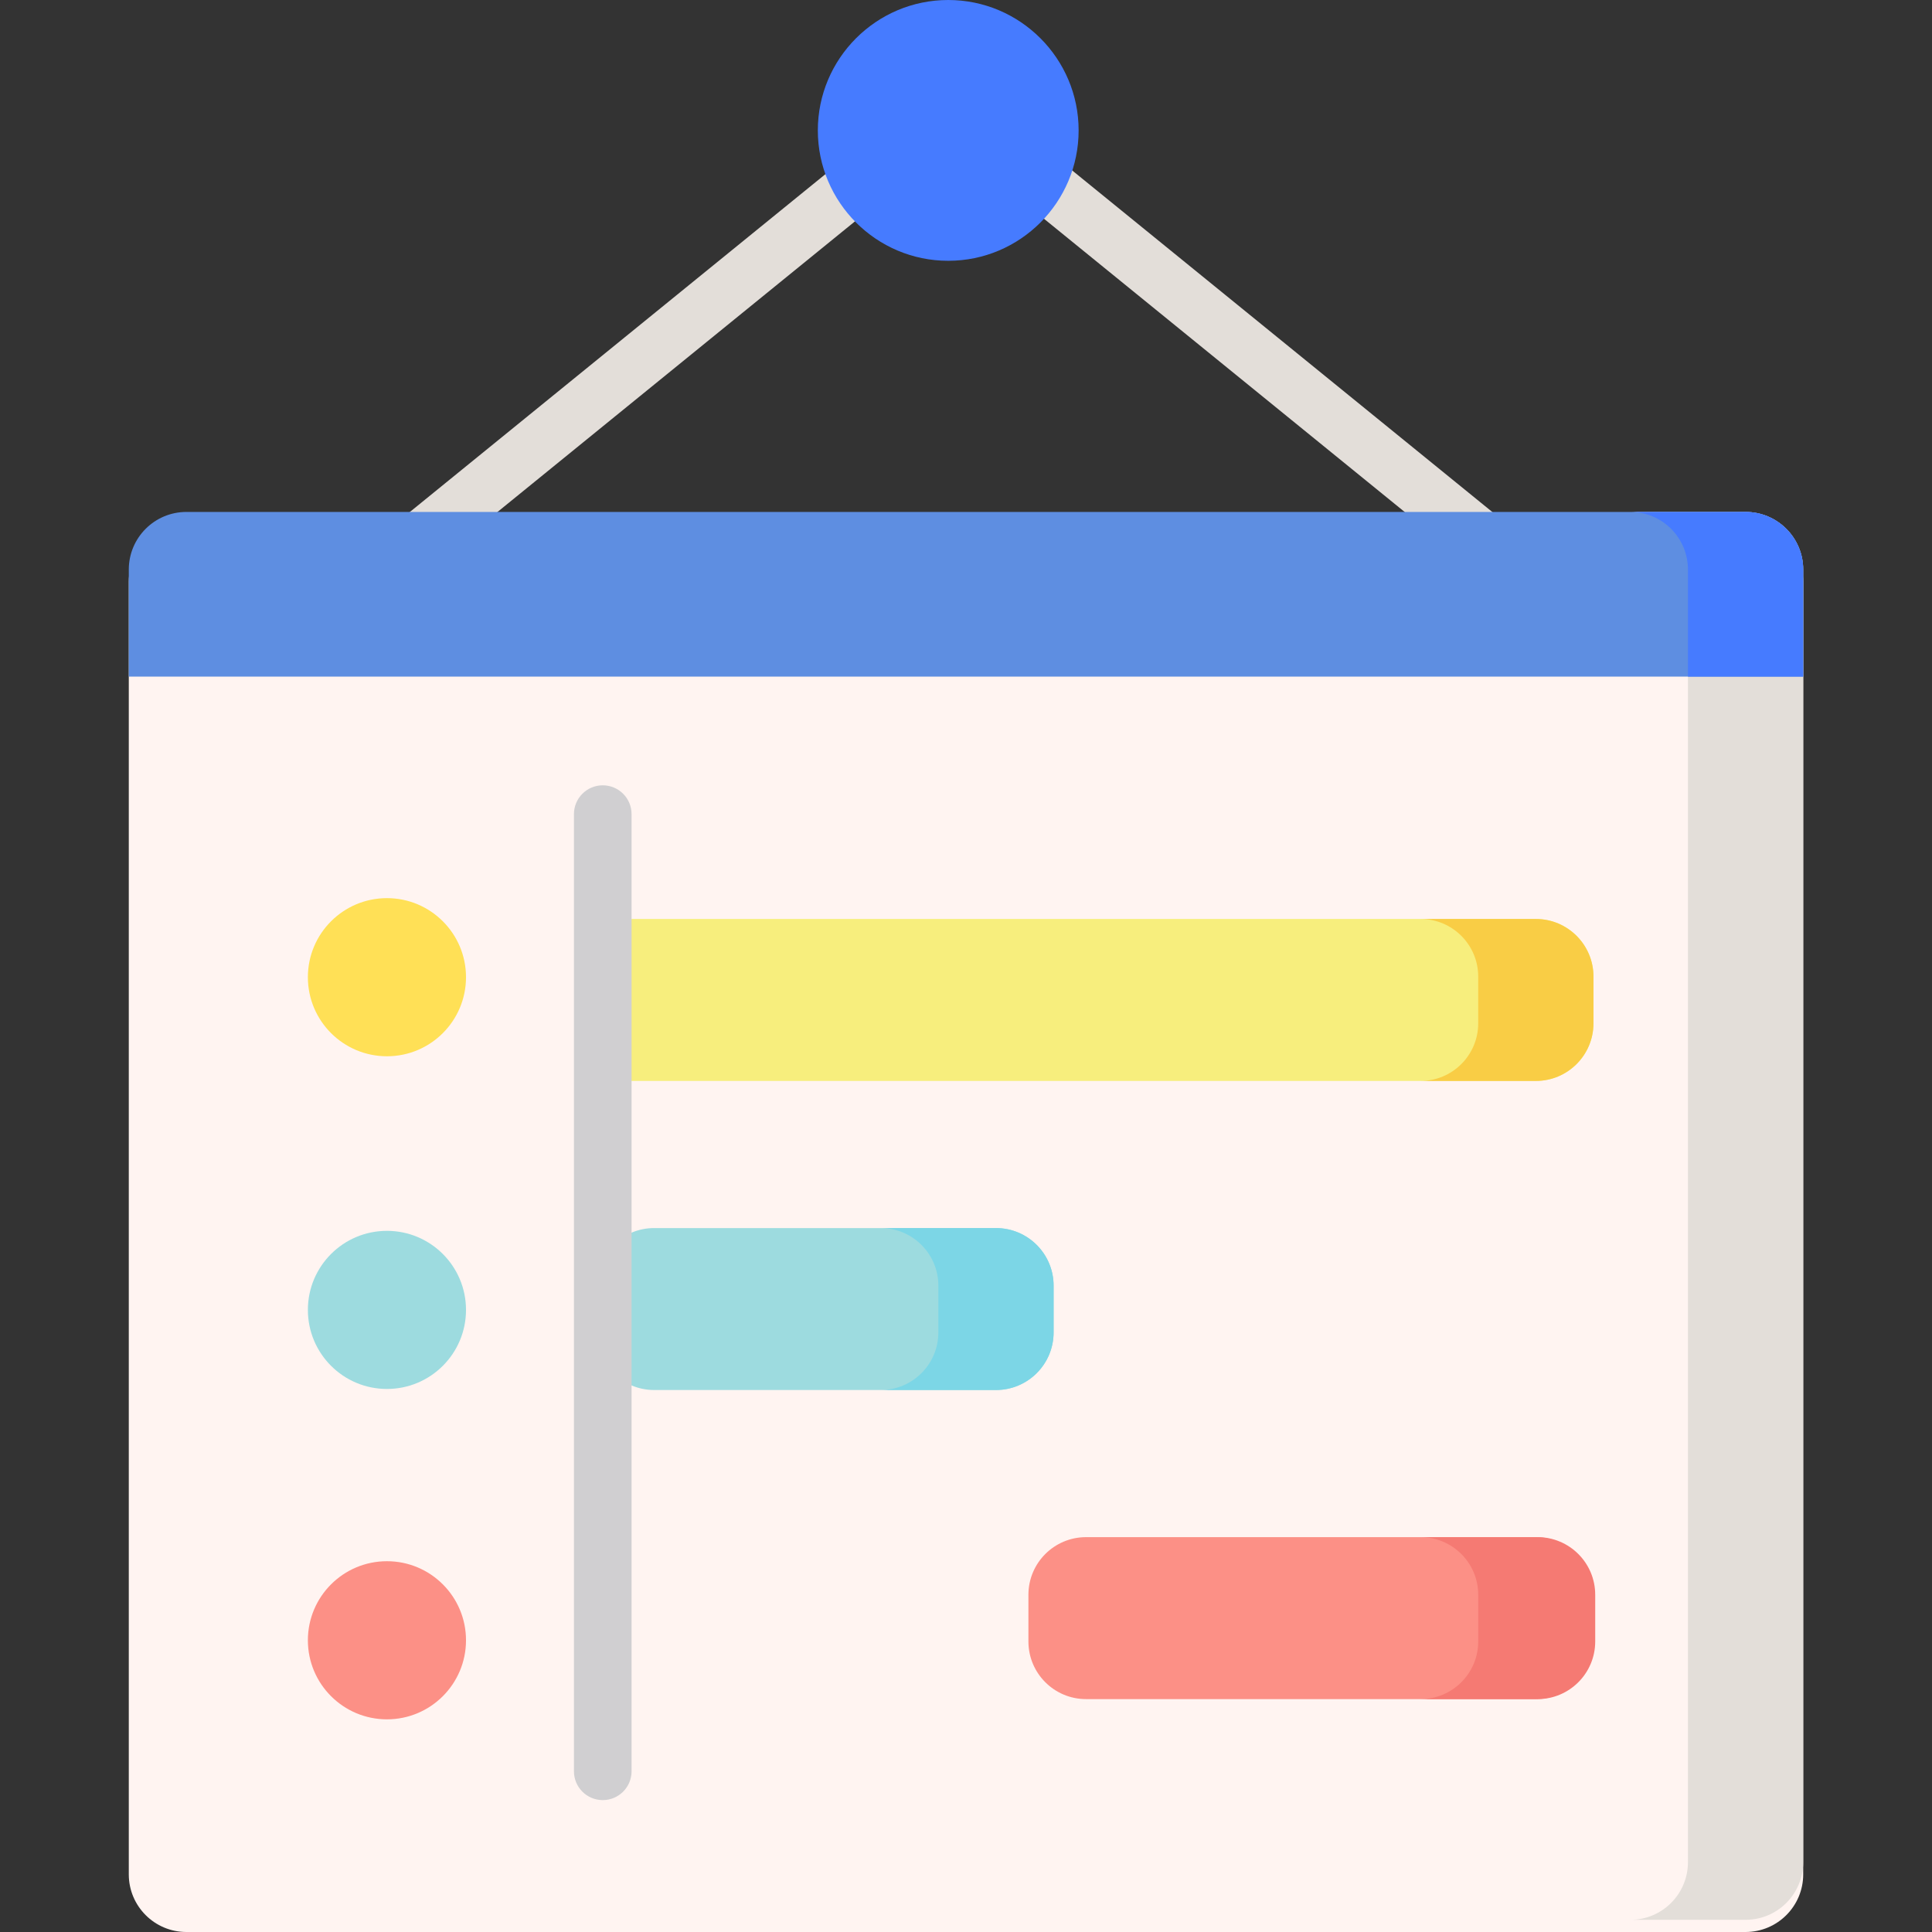 <?xml version="1.0" encoding="iso-8859-1"?>
<!-- Generator: Adobe Illustrator 21.0.0, SVG Export Plug-In . SVG Version: 6.00 Build 0)  -->
<svg version="1.1" id="Capa_1" xmlns="http://www.w3.org/2000/svg" xmlns:xlink="http://www.w3.org/1999/xlink" x="0px" y="0px"
	 viewBox="0 0 502.879 502.879" style="enable-background:new 0 0 502.879 502.879;" xml:space="preserve">
<rect x="0" y="0" width="502.879" height="502.879" fill="#333333" stroke="none"/>
<g>
	<g>
		<polygon style="fill:#E3DED9;" points="392.606,155.198 262.985,49.824 273.184,39.576 402.806,144.95 		"/>
	</g>
	<g>
		<polygon style="fill:#E3DED9;" points="102.506,155.198 232.127,49.824 221.928,39.576 92.306,144.95 		"/>
	</g>
	<g>
		<path style="fill:#FFF4F1;" d="M454.356,502.879H48.523c-8.284,0-15-6.716-15-15V151.423c0-8.284,6.716-15,15-15h405.833
			c8.284,0,15,6.716,15,15v336.456C469.356,496.163,462.64,502.879,454.356,502.879z"/>
	</g>
	<g>
		<path style="fill:#E3DED9;" d="M454.356,133.251h-30c8.284,0,15,6.716,15,15v336.456c0,8.284-6.716,15-15,15h30
			c8.284,0,15-6.716,15-15V148.251C469.356,139.967,462.64,133.251,454.356,133.251z"/>
	</g>
	<g>
		<path style="fill:#5E8EE1;" d="M469.356,176.112v-27.861c0-8.284-6.716-15-15-15H48.523c-8.284,0-15,6.716-15,15v27.861H469.356z"
			/>
	</g>
	<g>
		<path style="fill:#467BFF;" d="M454.356,133.251h-30c8.284,0,15,6.716,15,15v27.861h30v-27.861
			C469.356,139.967,462.64,133.251,454.356,133.251z"/>
	</g>
	<g>
		<path style="fill:#F7EE7D;" d="M399.764,281.356H155.269V239.2h244.495c8.284,0,15,6.716,15,15v12.156
			C414.764,274.64,408.048,281.356,399.764,281.356z"/>
	</g>
	<g>
		<path style="fill:#F9CD45;" d="M399.764,239.2h-30c8.284,0,15,6.716,15,15v12.156c0,8.284-6.716,15-15,15h30
			c8.284,0,15-6.716,15-15V254.2C414.764,245.916,408.048,239.2,399.764,239.2z"/>
	</g>
	<g>
		<path style="fill:#9DDBDF;" d="M259.244,361.807h-88.974c-8.284,0-15-6.716-15-15v-12.156c0-8.284,6.716-15,15-15h88.974
			c8.284,0,15,6.716,15,15v12.156C274.244,355.092,267.528,361.807,259.244,361.807z"/>
	</g>
	<g>
		<path style="fill:#7CD6E6;" d="M259.244,319.651h-30c8.284,0,15,6.715,15,15v12.156c0,8.285-6.716,15-15,15h30
			c8.284,0,15-6.715,15-15v-12.156C274.244,326.367,267.528,319.651,259.244,319.651z"/>
	</g>
	<g>
		<path style="fill:#FC9086;" d="M399.764,442.259H282.686c-8.284,0-15-6.716-15-15v-12.156c0-8.284,6.716-15,15-15h117.078
			c8.284,0,15,6.716,15,15v12.156C414.764,435.543,408.048,442.259,399.764,442.259z"/>
	</g>
	<g>
		<path style="fill:#F57A73;" d="M400.218,400.103h-30.454c8.284,0,15,6.716,15,15v12.156c0,8.284-6.716,15-15,15h30.454
			c8.284,0,15-6.716,15-15v-12.156C415.218,406.818,408.502,400.103,400.218,400.103z"/>
	</g>
	<g>
		<circle style="fill:#FFE056;" cx="100.717" cy="254.356" r="20.579"/>
	</g>
	<g>
		<circle style="fill:#9DDBDF;" cx="100.717" cy="340.954" r="20.579"/>
	</g>
	<g>
		<circle style="fill:#FC9086;" cx="100.717" cy="426.946" r="20.579"/>
	</g>
	<path style="fill:#467BFF;" d="M246.814,0c-18.716,0-33.941,15.226-33.941,33.941s15.226,33.941,33.941,33.941
		s33.941-15.226,33.941-33.941S265.53,0,246.814,0z"/>
	<g>
		<path style="fill:#D0CFD1;" d="M156.89,468.549c-4.143,0-7.5-3.358-7.5-7.5v-249.14c0-4.142,3.357-7.5,7.5-7.5s7.5,3.358,7.5,7.5
			v249.14C164.39,465.191,161.032,468.549,156.89,468.549z"/>
	</g>
</g>
<g>
</g>
<g>
</g>
<g>
</g>
<g>
</g>
<g>
</g>
<g>
</g>
<g>
</g>
<g>
</g>
<g>
</g>
<g>
</g>
<g>
</g>
<g>
</g>
<g>
</g>
<g>
</g>
<g>
</g>
</svg>
